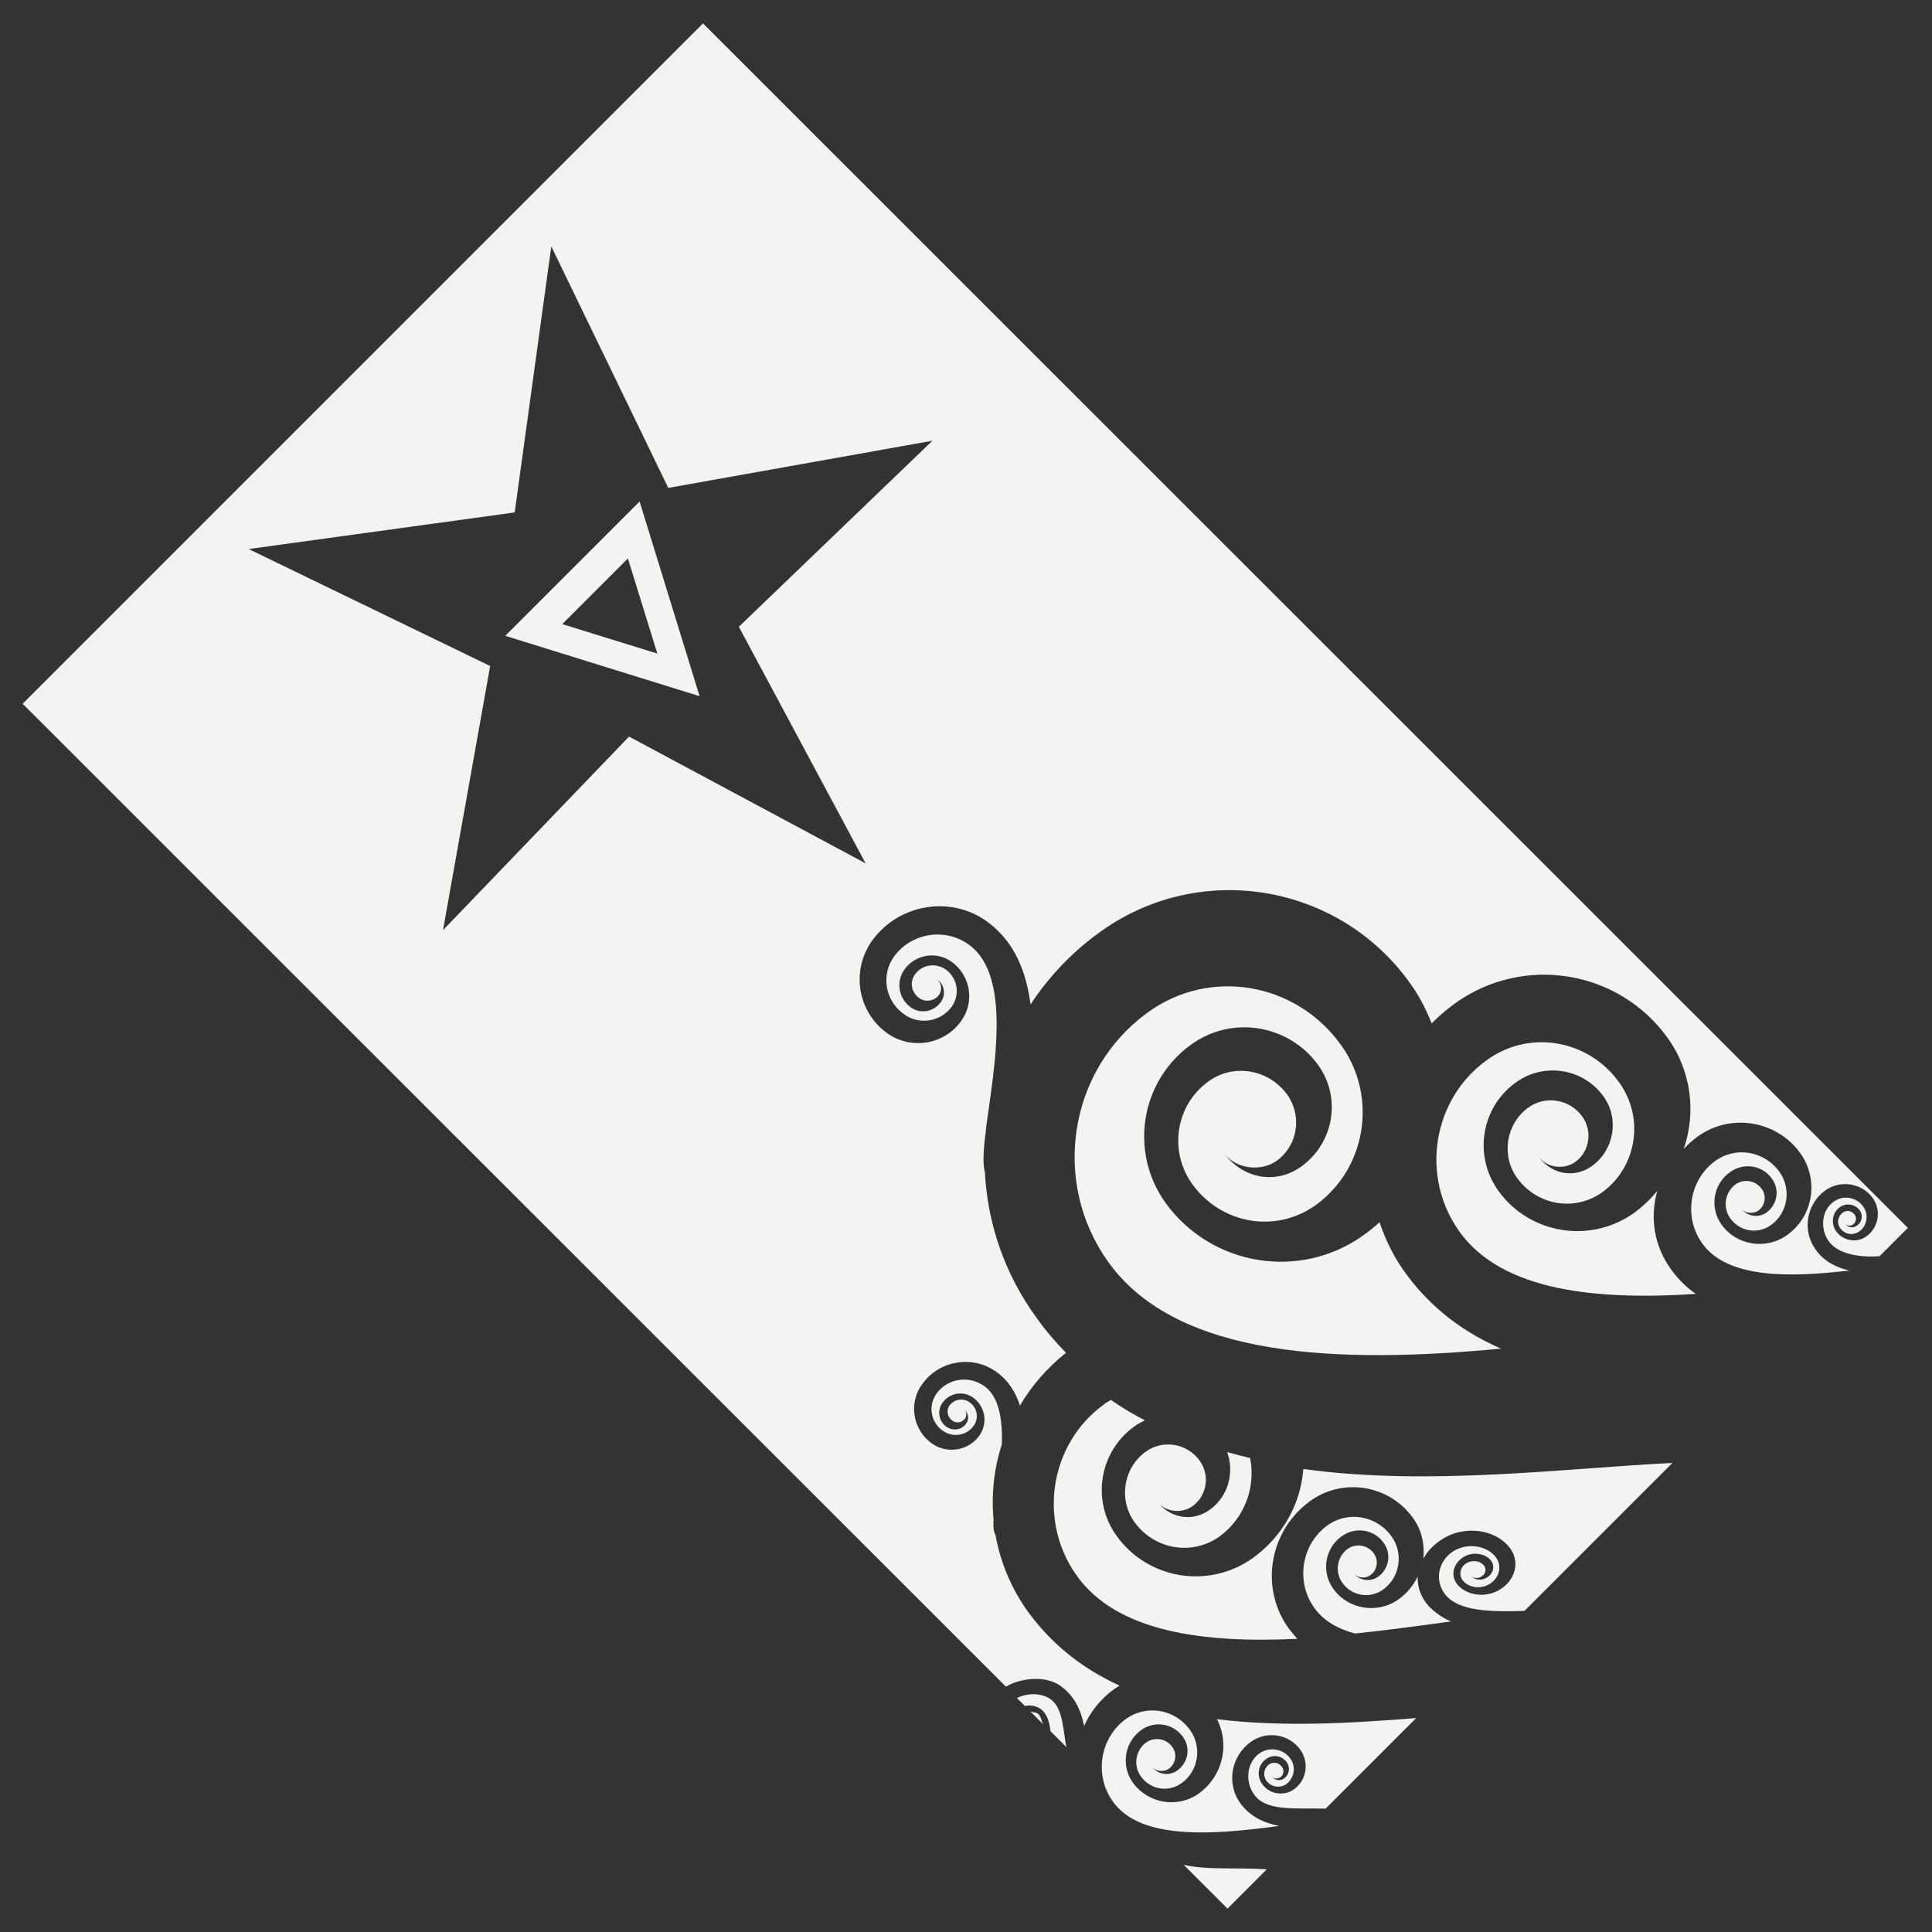 <?xml version="1.0" encoding="utf-8"?>
<!-- Generator: Adobe Illustrator 17.1.0, SVG Export Plug-In . SVG Version: 6.00 Build 0)  -->
<!DOCTYPE svg PUBLIC "-//W3C//DTD SVG 1.1//EN" "http://www.w3.org/Graphics/SVG/1.1/DTD/svg11.dtd">
<svg version="1.1" id="Layer_1" xmlns="http://www.w3.org/2000/svg" xmlns:xlink="http://www.w3.org/1999/xlink" x="0px" y="0px"
	 viewBox="0 0 512 512" enable-background="new 0 0 512 512" xml:space="preserve">
<rect x="0" y="0" width="512" height="512" fill="#333333" stroke="none"/>
<g>
	<path fill="#F3F3F1" d="M278.4,450.3c-2.7-1.9-6.6-1.5-8.9-0.3l2.1,2.1c1.4-0.3,2.9-0.1,4.2,0.8c1.9,1.4,2.4,4.1,2.6,5.9l4.2,4.2
		C281.7,458.7,281.8,452.7,278.4,450.3z"/>
	<path fill="#F3F3F1" d="M363.2,417.4c1.8-1.3,2.2-3.9,0.9-5.7c-1.6-2.3-4.8-2.8-7-1.2c-2.8,2.1-3.4,6.1-1.4,8.9
		c2.5,3.6,7.4,4.4,10.9,1.8c4.4-3.2,5.4-9.5,2.2-14c-4-5.6-11.6-6.9-17.1-2.9c-6.8,5-8.4,14.8-3.4,21.8c2.5,3.5,6.3,5.6,10.8,6.8
		c8.7-0.9,17.4-2.1,25.4-3.2c-2.3-1-4.3-2.4-6-4.2c-2-2.3-2.9-5-2.8-7.7c-1.1,2.3-2.8,4.4-5,6c-5.6,4-13.4,2.8-17.4-2.8
		c-3.2-4.5-2.2-10.7,2.3-13.9c3.6-2.6,8.6-1.8,11.1,1.8c2.1,2.9,1.4,6.8-1.4,8.9c-2.3,1.6-5.2,1.1-6.9-1.2
		C359.5,418.2,361.7,418.5,363.2,417.4z"/>
	<path fill="#F3F3F1" d="M275,454.1c-0.6-0.4-1.6-0.3-2-0.6l3.6,3.6C276,456.5,276,454.8,275,454.1z"/>
	<path fill="#F3F3F1" d="M345.4,389.3c-0.7,9.2-5.4,17.8-13.4,23.6c-11.6,8.3-27.8,5.7-36.1-5.9c-6.7-9.3-4.6-22.2,4.6-28.9
		c0.9-0.7,1.9-1.2,2.9-1.7c-3.1-1.6-6.1-3.4-9-5.4c-0.7,0.4-1.4,0.8-2,1.3c-14.2,10.4-17.4,30.7-7.1,45.2
		c10.7,15.1,33.9,18,58.5,16.8c-0.7-0.8-1.4-1.6-2.1-2.5c-8-10.8-5.4-26.1,5.5-34c8.7-6.3,20.9-4.3,27.2,4.4
		c2.4,3.3,3.2,7.1,2.8,10.9c1.1-2.1,2.9-3.9,5.3-5.4c5.6-3.4,13.4-2.5,17.3,2.1c3.1,3.6,2.1,8.8-2.4,11.5c-3.6,2.2-8.6,1.6-11.1-1.3
		c-2-2.3-1.3-5.6,1.6-7.4c2.3-1.4,5.5-1,7.1,0.8c1.3,1.5,0.8,3.6-1,4.7c-1.5,0.9-3.3,0.6-4.4-0.6c0.7,0.8,2.1,0.9,3,0.3
		c1.2-0.7,1.4-2.1,0.6-3c-1-1.2-3-1.4-4.5-0.6c-1.8,1.1-2.2,3.2-1,4.7c1.6,1.9,4.7,2.3,7,0.9c2.8-1.7,3.5-5,1.5-7.4
		c-2.5-2.9-7.4-3.5-10.9-1.4c-4.4,2.7-5.2,8.2-2.1,11.8c3.6,4.2,11.9,4.4,20.8,4.1l39.2-39.2C414.5,389.1,378.7,393.9,345.4,389.3z"
		/>
	<path fill="#F3F3F1" d="M322.5,455.6c3.5,6.8,1.5,15.1-4.8,19.7c-5.6,4-13.4,2.7-17.5-2.9c-3.2-4.5-2.2-10.7,2.2-13.9
		c3.6-2.6,8.5-1.8,11.1,1.8c2.1,2.9,1.4,6.8-1.5,8.9c-2.3,1.6-5.2,1.1-6.9-1.2c1,1.5,3.3,1.7,4.7,0.7c1.8-1.3,2.2-3.9,0.9-5.7
		c-1.6-2.3-4.8-2.8-7-1.2c-2.8,2.1-3.4,6.1-1.4,8.9c2.5,3.6,7.4,4.4,10.9,1.8c4.4-3.2,5.4-9.5,2.2-14c-4-5.6-11.6-6.9-17.1-2.9
		c-6.8,5-8.4,14.8-3.4,21.8c7.5,10.6,27.6,8.7,44.1,6.5c-4-0.8-7.6-2.4-10.2-5.9c-3.9-5.2-2.6-12.6,2.7-16.4
		c4.2-3,10.1-2.1,13.1,2.1c2.4,3.4,1.7,8.1-1.7,10.5c-2.7,1.9-6.5,1.3-8.4-1.4c-1.6-2.2-1.1-5.2,1.1-6.7c1.7-1.2,4.1-0.9,5.4,0.9
		c1,1.4,0.7,3.3-0.7,4.3c-1.1,0.8-2.5,0.5-3.3-0.6c0.5,0.7,1.6,0.8,2.3,0.3c0.9-0.6,1.1-1.9,0.4-2.8c-0.8-1.1-2.3-1.4-3.4-0.6
		c-1.4,1-1.7,2.9-0.7,4.3c1.2,1.7,3.6,2.1,5.3,0.9c2.1-1.6,2.6-4.6,1.1-6.7c-1.9-2.7-5.6-3.3-8.3-1.4c-3.3,2.4-3.8,7.4-1.4,10.8
		c3.2,4.6,10.6,3.6,19,3.8l24-24C359.1,456.6,340.2,457.8,322.5,455.6z"/>
	<path fill="#F3F3F1" d="M439.2,315.6c-1.7,2.1-3.8,4.1-6.1,5.8c-11.6,8.3-27.7,5.7-36-5.8c-6.7-9.3-4.6-22.2,4.7-28.8
		c7.4-5.3,17.7-3.7,23.1,3.7c4.3,5.9,2.9,14.2-3,18.5c-4.7,3.4-10.8,2.2-14.2-2.5c2.2,3,6.8,3.6,9.8,1.4c3.7-2.7,4.6-8,1.9-11.9
		c-3.4-4.8-9.9-5.8-14.5-2.4c-5.8,4.3-7.1,12.6-2.9,18.5c5.3,7.4,15.4,9.1,22.7,3.8c9.1-6.7,11.1-19.6,4.5-28.9
		c-8.2-11.6-24.1-14.3-35.4-5.9c-14.2,10.4-17.4,30.7-7.1,45.2c11.4,16,36.6,18.3,62.7,16.6c-2.4-1.7-4.5-3.7-6.4-6.3
		C438.3,330.3,437.2,322.6,439.2,315.6z"/>
	<path fill="#F3F3F1" d="M313.7,494.2l11.6,11.6l10.4-10.4C327.6,494.8,320.4,495.7,313.7,494.2z"/>
	<path fill="#F3F3F1" d="M338.5,307.5c5.4-4,6.6-11.7,2.7-17.3c-4.9-6.9-14.4-8.5-21.1-3.5c-8.5,6.2-10.4,18.3-4.2,27
		c7.7,10.8,22.4,13.3,33,5.5c13.2-9.7,16.2-28.6,6.6-42.1c-12-16.9-35.1-20.8-51.6-8.6c-20.7,15.2-25.3,44.7-10.3,65.8
		c18.4,25.9,61.8,27.1,104.2,23.1c-9.7-4.2-18.3-10.5-25.1-19.7c-3.2-4.3-5.5-9-7.1-13.8c-1.3,1.2-2.7,2.3-4.2,3.4
		c-16.8,12.1-40.3,8.3-52.5-8.5c-9.7-13.5-6.7-32.3,6.8-42c10.8-7.8,25.8-5.3,33.6,5.4c6.2,8.6,4.3,20.6-4.4,26.9
		c-6.9,5-15.7,3.2-20.7-3.7C327.3,309.8,334.2,310.7,338.5,307.5z"/>
	<path fill="#F3F3F1" d="M316.1,399.1c3.7-2.7,4.6-8,1.9-11.9c-3.4-4.8-9.9-5.8-14.5-2.4c-5.8,4.3-7.1,12.6-2.9,18.5
		c5.3,7.4,15.4,9.1,22.7,3.8c6.6-4.9,9.5-13,8-20.7c-2-0.5-4.1-1-6.1-1.6c2,5.4,0.3,11.8-4.6,15.3c-4.7,3.4-10.8,2.2-14.2-2.5
		C308.4,400.7,313.1,401.3,316.1,399.1z"/>
	<g>
		<path fill="#F3F3F1" d="M185.4,184.5l-15.9-51.6l-35.6,35.6L185.4,184.5z M174.2,173.2l-25.2-7.8l17.4-17.4L174.2,173.2z"/>
		<path fill="#F3F3F1" d="M6,186.5L266.6,447c3.1-2,10.2-3.4,14.6-0.1c3.6,2.6,5.3,6.4,6.1,10.5c1.7-3.8,4.4-7.2,8-9.8
			c0.5-0.3,0.9-0.6,1.4-0.9c-9.2-4.2-17.4-10.3-24-19.2c-4.7-6.4-7.6-13.5-8.9-20.8c-0.5-0.7-0.6-2.1-0.5-4
			c-0.6-6.7,0.1-13.5,2.2-19.9c0.2-6.6-0.7-12.7-4.7-15.5c-4.1-2.9-9.7-2-12.6,2c-2.3,3.2-1.6,7.6,1.7,9.9c2.6,1.8,6.2,1.3,8.1-1.3
			c1.5-2,1-4.9-1.1-6.3c-1.7-1.2-4-0.8-5.2,0.8c-1,1.3-0.7,3.1,0.7,4.1c1.1,0.8,2.5,0.5,3.3-0.5c0.6-0.8,0.5-2.1-0.4-2.7
			c1.3,1,1.7,2.7,0.7,4c-1.2,1.7-3.5,2-5.2,0.8c-2.1-1.5-2.5-4.4-1-6.4c1.9-2.6,5.5-3.2,8.1-1.3c3.2,2.3,4,6.8,1.6,10.1
			c-2.9,4-8.5,4.9-12.6,2c-5-3.6-6.2-10.7-2.5-15.7c4.5-6.3,13.4-7.8,19.7-3.2c3.2,2.3,5.1,5.5,6.2,8.9c3.1-5.3,7.2-10,12.2-14
			c-2.7-2.8-5.3-5.7-7.6-9c-8.7-11.8-13.2-25.3-13.9-38.9c-0.6-2.1-0.4-5.8,0.2-10.4c0.2-2.1,0.5-4.1,0.8-6.2
			c2.2-15.5,5.1-36.3-5.3-43.7c-6.3-4.5-15.1-3.1-19.7,3.1c-3.6,4.9-2.5,11.8,2.6,15.4c4,2.9,9.7,2,12.6-2c2.3-3.2,1.6-7.6-1.6-9.9
			c-2.6-1.8-6.2-1.3-8.1,1.3c-1.5,2-1,4.8,1.1,6.3c1.7,1.2,4,0.8,5.2-0.8c1-1.3,0.7-3.3-0.6-4.3c2.1,1.5,2.6,4.1,1.1,6.2
			c-1.9,2.6-5.5,3.2-8,1.3c-3.2-2.3-3.9-6.8-1.6-10c2.9-4,8.5-4.9,12.5-2c5,3.6,6.2,10.6,2.5,15.7c-4.5,6.3-13.3,7.7-19.6,3.2
			c-7.9-5.7-9.6-16.6-4-24.5c7.1-9.8,20.9-12.1,30.6-5c7.3,5.4,10.3,13.4,11.4,21.9c4.8-7.3,10.9-13.8,18.4-19.2
			c26.3-19,63-13,82,13.3c2.5,3.4,4.4,7.1,5.9,10.9c1.9-1.9,4-3.7,6.2-5.3c18.1-13,43.3-8.9,56.3,9.1c6.4,8.9,7.6,19.9,4.3,29.5
			c1.1-1.2,2.3-2.3,3.7-3.3c8.7-6.3,20.9-4.3,27.2,4.4c5,7,3.5,16.7-3.5,21.7c-5.6,4-13.4,2.8-17.4-2.8c-3.2-4.5-2.2-10.7,2.3-13.9
			c3.6-2.6,8.6-1.8,11.1,1.8c2.1,2.9,1.4,6.8-1.4,8.9c-2.3,1.6-5.2,1.1-6.9-1.2c1,1.5,3.3,1.7,4.7,0.7c1.8-1.3,2.2-3.9,0.9-5.7
			c-1.6-2.3-4.8-2.8-7-1.2c-2.8,2.1-3.4,6.1-1.4,8.9c2.5,3.6,7.4,4.4,10.9,1.8c4.4-3.2,5.4-9.5,2.2-14c-4-5.6-11.6-6.9-17.1-2.9
			c-6.8,5-8.4,14.8-3.4,21.8c6.7,9.5,23.7,9,39,7.2c-3.5-0.8-6.7-2.4-8.9-5.5c-3.7-5-2.5-12.1,2.5-15.7c4-2.9,9.7-2,12.6,2
			c2.3,3.2,1.6,7.7-1.6,10.1c-2.6,1.9-6.2,1.3-8.1-1.3c-1.5-2.1-1-5,1-6.4c1.7-1.2,4-0.8,5.2,0.8c1,1.3,0.7,3.2-0.7,4.1
			c-1.1,0.8-2.4,0.5-3.2-0.6c0.5,0.7,1.5,0.8,2.2,0.3c0.8-0.6,1-1.8,0.4-2.6c-0.8-1.1-2.2-1.3-3.2-0.5c-1.3,1-1.6,2.8-0.6,4.1
			c1.2,1.7,3.4,2,5.1,0.8c2-1.5,2.5-4.4,1-6.5c-1.8-2.6-5.4-3.2-7.9-1.3c-3.2,2.3-3.6,7.1-1.3,10.4c2.4,3.4,8,4.4,13.5,4l7.5-7.5
			L186.3,6.2L6,186.5z M195.8,166.1l33.6,62.7l-62.7-33.6l-49.3,51.3l12.5-70l-64-31l70.5-9.7l9.7-70.5l31,64l70-12.5L195.8,166.1z"
			/>
	</g>
</g>
</svg>
